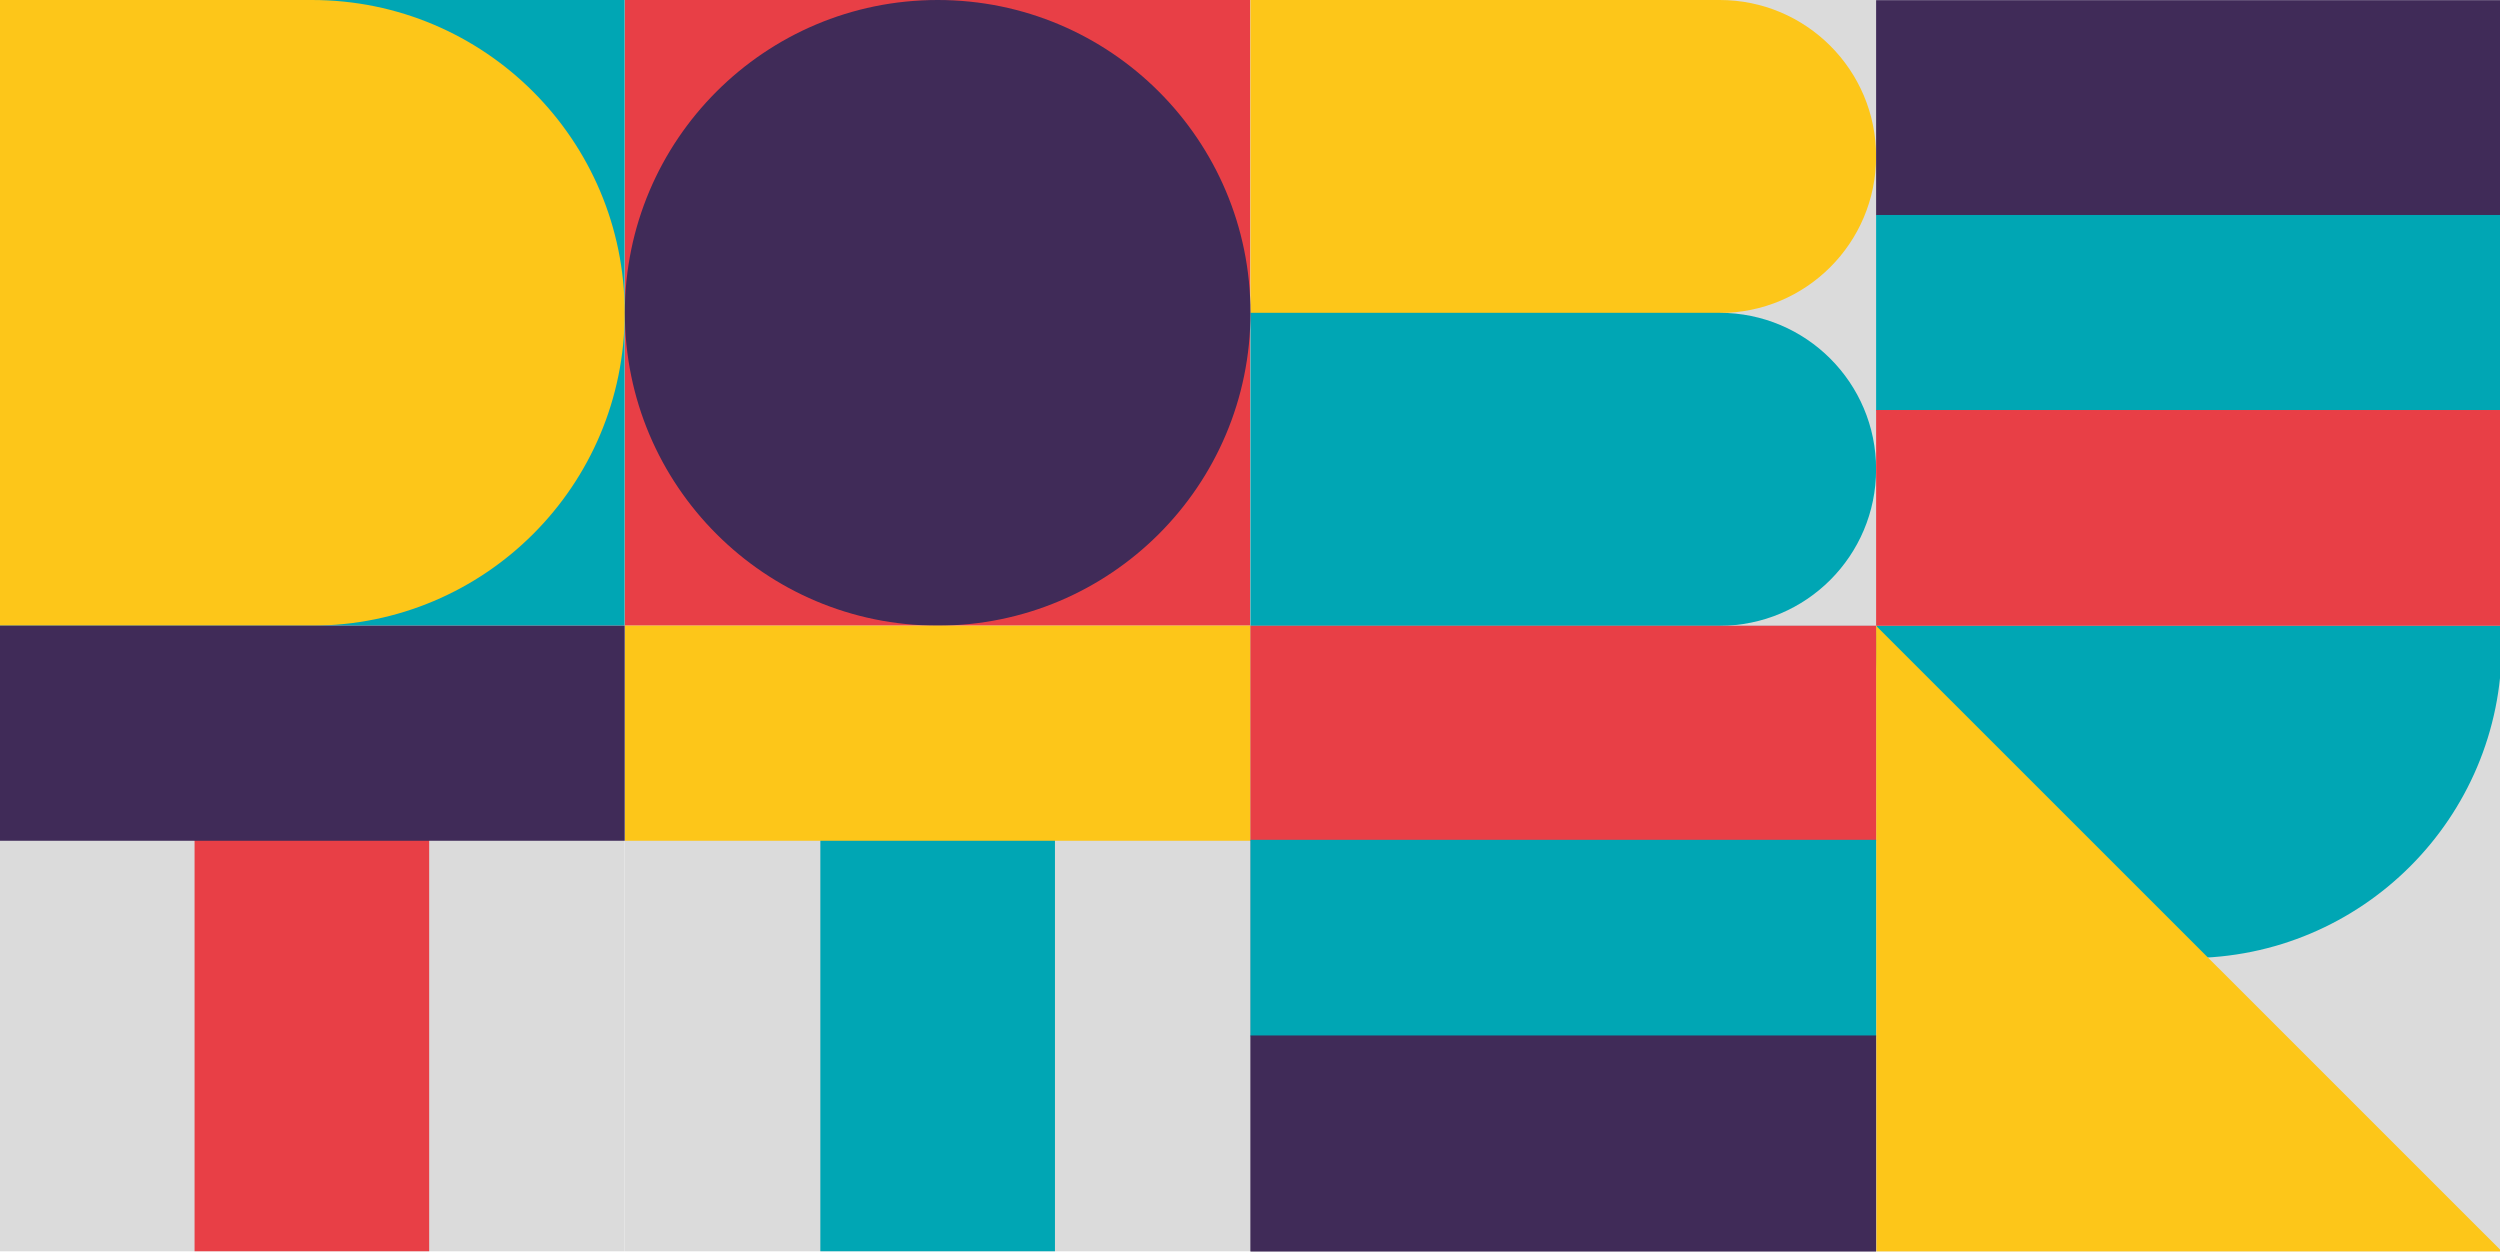 <?xml version="1.0" encoding="utf-8"?>
<!-- Generator: Adobe Illustrator 22.0.1, SVG Export Plug-In . SVG Version: 6.00 Build 0)  -->
<svg version="1.1" id="Layer_1" xmlns="http://www.w3.org/2000/svg" xmlns:xlink="http://www.w3.org/1999/xlink" x="0px" y="0px"
	 viewBox="0 0 1592 797" style="enable-background:new 0 0 1592 797;" xml:space="preserve">
<style type="text/css">
	.st0{fill:#402B58;}
	.st1{fill:#DBDBDB;}
	.st2{clip-path:url(#SVGID_2_);fill:#00A6B4;}
	.st3{fill:#FDC619;}
	.st4{fill:none;}
	.st5{fill:#00A6B4;}
	.st6{fill:#E83F46;}
</style>
<rect x="796.3" y="398.4" class="st0" width="398.4" height="398.4"/>
<rect x="1194.7" y="398.4" class="st1" width="398.4" height="398.4"/>
<g>
	<defs>
		<rect id="SVGID_1_" x="1194.7" y="398.4" width="398.4" height="398.4"/>
	</defs>
	<clipPath id="SVGID_2_">
		<use xlink:href="#SVGID_1_"  style="overflow:visible;"/>
	</clipPath>
	<circle class="st2" cx="1393.9" cy="410.9" r="199.2"/>
</g>
<polygon class="st3" points="1593.2,796.9 1194.7,398.5 1194.9,796.9 "/>
<rect x="-0.6" y="398.4" class="st1" width="398.4" height="398.4"/>
<path class="st4" d="M1054.4,355.7c-2.8,0-5.6,0-8.4,0"/>
<rect x="397.9" y="398.4" class="st1" width="398.4" height="398.4"/>
<rect x="-0.6" y="0" class="st5" width="398.4" height="398.4"/>
<rect x="397.9" y="0" class="st6" width="398.4" height="398.4"/>
<rect x="796.3" y="0" class="st1" width="398.4" height="398.4"/>
<path class="st3" d="M1095.1,199.3H796.3V0l298.8,0c55,0,99.6,44.6,99.6,99.6v0C1194.7,154.7,1150.1,199.3,1095.1,199.3z"/>
<path class="st5" d="M1095.1,398.5H796.3V199.2h298.8c55,0,99.6,44.6,99.6,99.6v0C1194.7,353.9,1150.1,398.5,1095.1,398.5z"/>
<path class="st3" d="M198.7,398.4H-0.6V0l199.2,0c110,0,199.2,89.2,199.2,199.2v0C397.9,309.2,308.7,398.4,198.7,398.4z"/>
<circle class="st0" cx="597.1" cy="199.2" r="199.2"/>
<rect x="522.4" y="498" class="st5" width="149.4" height="298.8"/>
<rect x="397.9" y="398.4" class="st3" width="398.4" height="137"/>
<rect x="123.9" y="498" class="st6" width="149.4" height="298.8"/>
<rect x="-0.6" y="398.4" class="st0" width="398.4" height="137"/>
<rect x="1194.7" y="0.1" class="st0" width="398.4" height="137"/>
<rect x="1194.7" y="136.9" class="st5" width="398.4" height="124.7"/>
<rect x="1194.7" y="261.1" class="st6" width="398.4" height="137.4"/>
<rect x="796.3" y="398.5" class="st6" width="398.4" height="137"/>
<rect x="796.3" y="534.8" class="st5" width="398.4" height="125.2"/>
<rect x="796.3" y="659.4" class="st0" width="398.4" height="137.5"/>
</svg>
